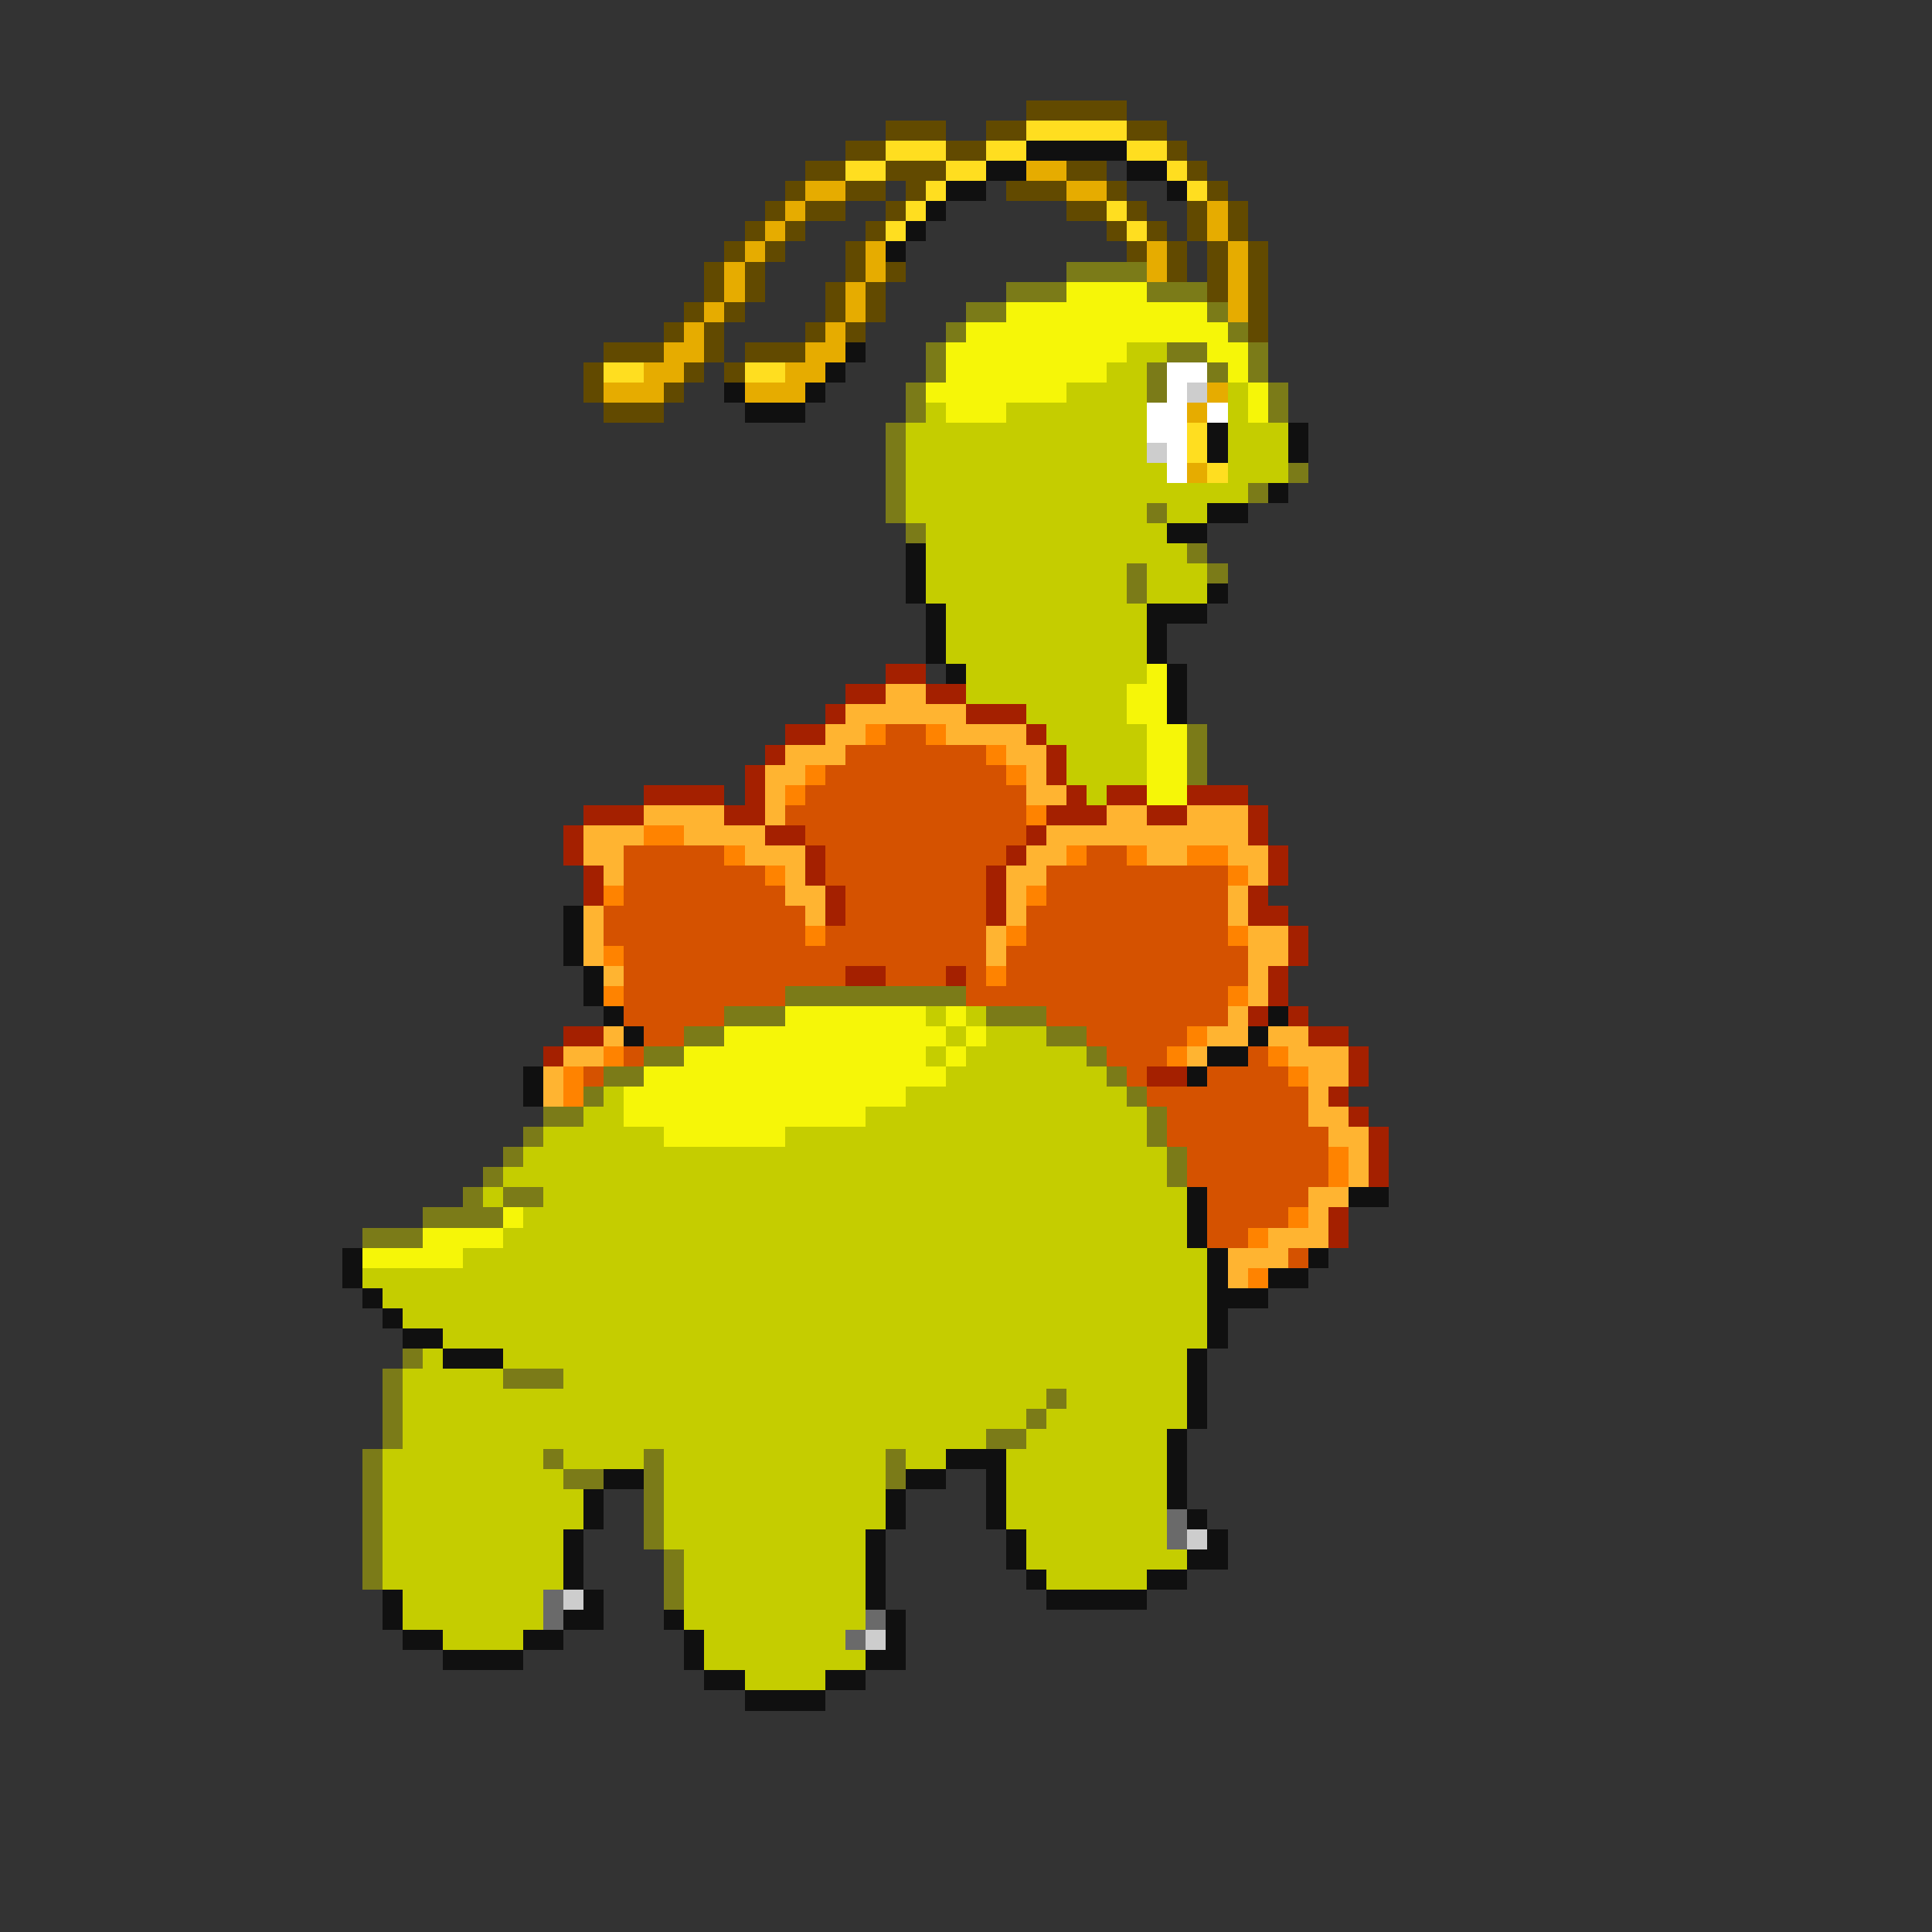 <svg xmlns="http://www.w3.org/2000/svg" viewBox="0 -0.5 96 96" shape-rendering="crispEdges">
<rect x="0" y="-0.5" width="96" height="96" fill="#333333" stroke="none"/>
<path stroke="#624a00" d="M51 5h5M44 6h3M49 6h2M56 6h2M42 7h2M47 7h2M58 7h1M40 8h2M44 8h3M53 8h2M59 8h1M39 9h1M42 9h2M45 9h1M50 9h3M55 9h1M60 9h1M38 10h1M40 10h2M44 10h1M53 10h2M56 10h1M59 10h1M61 10h1M37 11h1M39 11h1M43 11h1M55 11h1M57 11h1M59 11h1M61 11h1M36 12h1M38 12h1M42 12h1M56 12h1M58 12h1M60 12h1M62 12h1M35 13h1M37 13h1M42 13h1M44 13h1M58 13h1M60 13h1M62 13h1M35 14h1M37 14h1M41 14h1M43 14h1M60 14h1M62 14h1M34 15h1M36 15h1M41 15h1M43 15h1M62 15h1M33 16h1M35 16h1M40 16h1M42 16h1M62 16h1M30 17h3M35 17h1M37 17h3M29 18h1M34 18h1M36 18h1M29 19h1M33 19h1M30 20h3" />
<path stroke="#ffde20" d="M51 6h5M44 7h3M49 7h2M56 7h2M42 8h2M47 8h2M58 8h1M46 9h1M59 9h1M45 10h1M55 10h1M44 11h1M56 11h1M30 18h2M37 18h2M59 21h1M59 22h1M60 23h1" />
<path stroke="#101010" d="M51 7h5M49 8h2M56 8h2M47 9h2M58 9h1M46 10h1M45 11h1M44 12h1M42 17h1M41 18h1M36 19h1M40 19h1M37 20h3M60 21h1M64 21h1M60 22h1M64 22h1M63 24h1M60 25h2M58 26h2M45 27h1M45 28h1M45 29h1M60 29h1M46 30h1M57 30h3M46 31h1M57 31h1M46 32h1M57 32h1M47 33h1M58 33h1M58 34h1M58 35h1M28 45h1M28 46h1M28 47h1M29 48h1M29 49h1M30 50h1M63 50h1M31 51h1M62 51h1M60 52h2M26 53h1M59 53h1M26 54h1M59 59h1M67 59h2M59 60h1M59 61h1M17 62h1M60 62h1M65 62h1M17 63h1M60 63h1M63 63h2M18 64h1M60 64h3M19 65h1M60 65h1M20 66h2M60 66h1M22 67h3M59 67h1M59 68h1M59 69h1M59 70h1M58 71h1M47 72h3M58 72h1M30 73h2M45 73h2M49 73h1M58 73h1M29 74h1M44 74h1M49 74h1M58 74h1M29 75h1M44 75h1M49 75h1M59 75h1M28 76h1M43 76h1M50 76h1M60 76h1M28 77h1M43 77h1M50 77h1M59 77h2M28 78h1M43 78h1M51 78h1M57 78h2M19 79h1M29 79h1M43 79h1M52 79h5M19 80h1M28 80h2M33 80h1M44 80h1M20 81h2M26 81h2M34 81h1M44 81h1M22 82h4M34 82h1M43 82h2M35 83h2M41 83h2M37 84h4" />
<path stroke="#e6ac00" d="M51 8h2M40 9h2M53 9h2M39 10h1M60 10h1M38 11h1M60 11h1M37 12h1M43 12h1M57 12h1M61 12h1M36 13h1M43 13h1M57 13h1M61 13h1M36 14h1M42 14h1M61 14h1M35 15h1M42 15h1M61 15h1M34 16h1M41 16h1M33 17h2M40 17h2M32 18h2M39 18h2M30 19h3M37 19h3M60 19h1M59 20h1M59 23h1" />
<path stroke="#7b7b18" d="M53 13h4M50 14h3M57 14h3M48 15h2M60 15h1M47 16h1M61 16h1M46 17h1M58 17h2M62 17h1M46 18h1M57 18h1M60 18h1M62 18h1M45 19h1M57 19h1M63 19h1M45 20h1M63 20h1M44 21h1M44 22h1M44 23h1M64 23h1M44 24h1M62 24h1M44 25h1M57 25h1M45 26h1M59 27h1M56 28h1M60 28h1M56 29h1M59 36h1M59 37h1M59 38h1M39 49h9M36 50h3M49 50h3M34 51h2M52 51h2M32 52h2M54 52h1M30 53h2M55 53h1M29 54h1M56 54h1M27 55h2M57 55h1M26 56h1M57 56h1M25 57h1M58 57h1M24 58h1M58 58h1M23 59h1M25 59h2M21 60h4M18 61h3M20 67h1M19 68h1M25 68h3M19 69h1M52 69h1M19 70h1M51 70h1M19 71h1M49 71h2M18 72h1M27 72h1M32 72h1M44 72h1M18 73h1M28 73h2M32 73h1M44 73h1M18 74h1M32 74h1M18 75h1M32 75h1M18 76h1M32 76h1M18 77h1M33 77h1M18 78h1M33 78h1M33 79h1" />
<path stroke="#f6f608" d="M53 14h4M50 15h10M48 16h13M47 17h9M60 17h2M47 18h8M61 18h1M46 19h7M62 19h1M47 20h3M62 20h1M57 33h1M56 34h2M56 35h2M57 36h2M57 37h2M57 38h2M57 39h2M39 50h7M47 50h1M36 51h11M48 51h1M34 52h12M47 52h1M32 53h15M31 54h14M31 55h12M33 56h6M25 60h1M21 61h4M18 62h5" />
<path stroke="#c5cd00" d="M56 17h2M55 18h2M53 19h4M61 19h1M46 20h1M50 20h7M61 20h1M45 21h12M61 21h3M45 22h12M61 22h3M45 23h13M61 23h3M45 24h17M45 25h12M58 25h2M46 26h12M46 27h13M46 28h10M57 28h3M46 29h10M57 29h3M47 30h10M47 31h10M47 32h10M48 33h9M48 34h8M51 35h5M52 36h5M53 37h4M53 38h4M54 39h1M46 50h1M48 50h1M47 51h1M49 51h3M46 52h1M48 52h6M47 53h8M30 54h1M45 54h11M29 55h2M43 55h14M27 56h6M39 56h18M26 57h32M25 58h33M24 59h1M27 59h32M26 60h33M25 61h34M23 62h37M18 63h42M19 64h41M20 65h40M22 66h38M21 67h1M25 67h34M20 68h5M28 68h31M20 69h32M53 69h6M20 70h31M52 70h7M20 71h29M51 71h7M19 72h8M28 72h4M33 72h11M45 72h2M50 72h8M19 73h9M33 73h11M50 73h8M19 74h10M33 74h11M50 74h8M19 75h10M33 75h11M50 75h8M19 76h9M33 76h10M51 76h7M19 77h9M34 77h9M51 77h8M19 78h9M34 78h9M52 78h5M20 79h7M34 79h9M20 80h7M34 80h9M22 81h4M35 81h7M35 82h8M37 83h4" />
<path stroke="#ffffff" d="M58 18h2M58 19h1M57 20h2M60 20h1M57 21h2M58 22h1M58 23h1" />
<path stroke="#cdcdcd" d="M59 19h1M57 22h1M59 76h1M28 79h1M43 81h1" />
<path stroke="#a42000" d="M44 33h2M42 34h2M46 34h2M41 35h1M48 35h3M39 36h2M51 36h1M38 37h1M52 37h1M37 38h1M52 38h1M32 39h4M37 39h1M53 39h1M55 39h2M59 39h3M29 40h3M36 40h2M52 40h3M57 40h2M62 40h1M28 41h1M38 41h2M51 41h1M62 41h1M28 42h1M40 42h1M50 42h1M63 42h1M29 43h1M40 43h1M49 43h1M63 43h1M29 44h1M41 44h1M49 44h1M62 44h1M41 45h1M49 45h1M62 45h2M64 46h1M64 47h1M42 48h2M47 48h1M63 48h1M63 49h1M62 50h1M64 50h1M28 51h2M65 51h2M27 52h1M67 52h1M57 53h2M67 53h1M66 54h1M67 55h1M68 56h1M68 57h1M68 58h1M66 60h1M66 61h1" />
<path stroke="#ffb431" d="M44 34h2M42 35h6M41 36h2M47 36h4M39 37h3M50 37h2M38 38h2M51 38h1M38 39h1M51 39h2M32 40h4M38 40h1M55 40h2M59 40h3M29 41h3M34 41h4M52 41h10M29 42h2M37 42h3M51 42h2M57 42h2M61 42h2M30 43h1M39 43h1M50 43h2M62 43h1M39 44h2M50 44h1M61 44h1M29 45h1M40 45h1M50 45h1M61 45h1M29 46h1M49 46h1M62 46h2M29 47h1M49 47h1M62 47h2M30 48h1M62 48h1M62 49h1M61 50h1M30 51h1M60 51h2M63 51h2M28 52h2M59 52h1M64 52h3M27 53h1M65 53h2M27 54h1M65 54h1M65 55h2M66 56h2M67 57h1M67 58h1M65 59h2M65 60h1M63 61h3M61 62h3M61 63h1" />
<path stroke="#ff8300" d="M43 36h1M46 36h1M49 37h1M40 38h1M50 38h1M39 39h1M51 40h1M32 41h2M36 42h1M53 42h1M56 42h1M59 42h2M38 43h1M61 43h1M30 44h1M51 44h1M40 46h1M50 46h1M61 46h1M30 47h1M49 48h1M30 49h1M61 49h1M59 51h1M30 52h1M58 52h1M63 52h1M28 53h1M64 53h1M28 54h1M66 57h1M66 58h1M64 60h1M62 61h1M62 63h1" />
<path stroke="#d55200" d="M44 36h2M42 37h7M41 38h9M40 39h11M39 40h12M40 41h11M31 42h5M41 42h9M54 42h2M31 43h7M41 43h8M52 43h9M31 44h8M42 44h7M52 44h9M30 45h10M42 45h7M51 45h10M30 46h10M41 46h8M51 46h10M31 47h18M50 47h12M31 48h11M44 48h3M48 48h1M50 48h12M31 49h8M48 49h13M31 50h5M52 50h9M32 51h2M54 51h5M31 52h1M55 52h3M62 52h1M29 53h1M56 53h1M60 53h4M57 54h8M58 55h7M58 56h8M59 57h7M59 58h7M60 59h5M60 60h4M60 61h2M64 62h1" />
<path stroke="#6a6a6a" d="M58 75h1M58 76h1M27 79h1M27 80h1M43 80h1M42 81h1" />
</svg>
